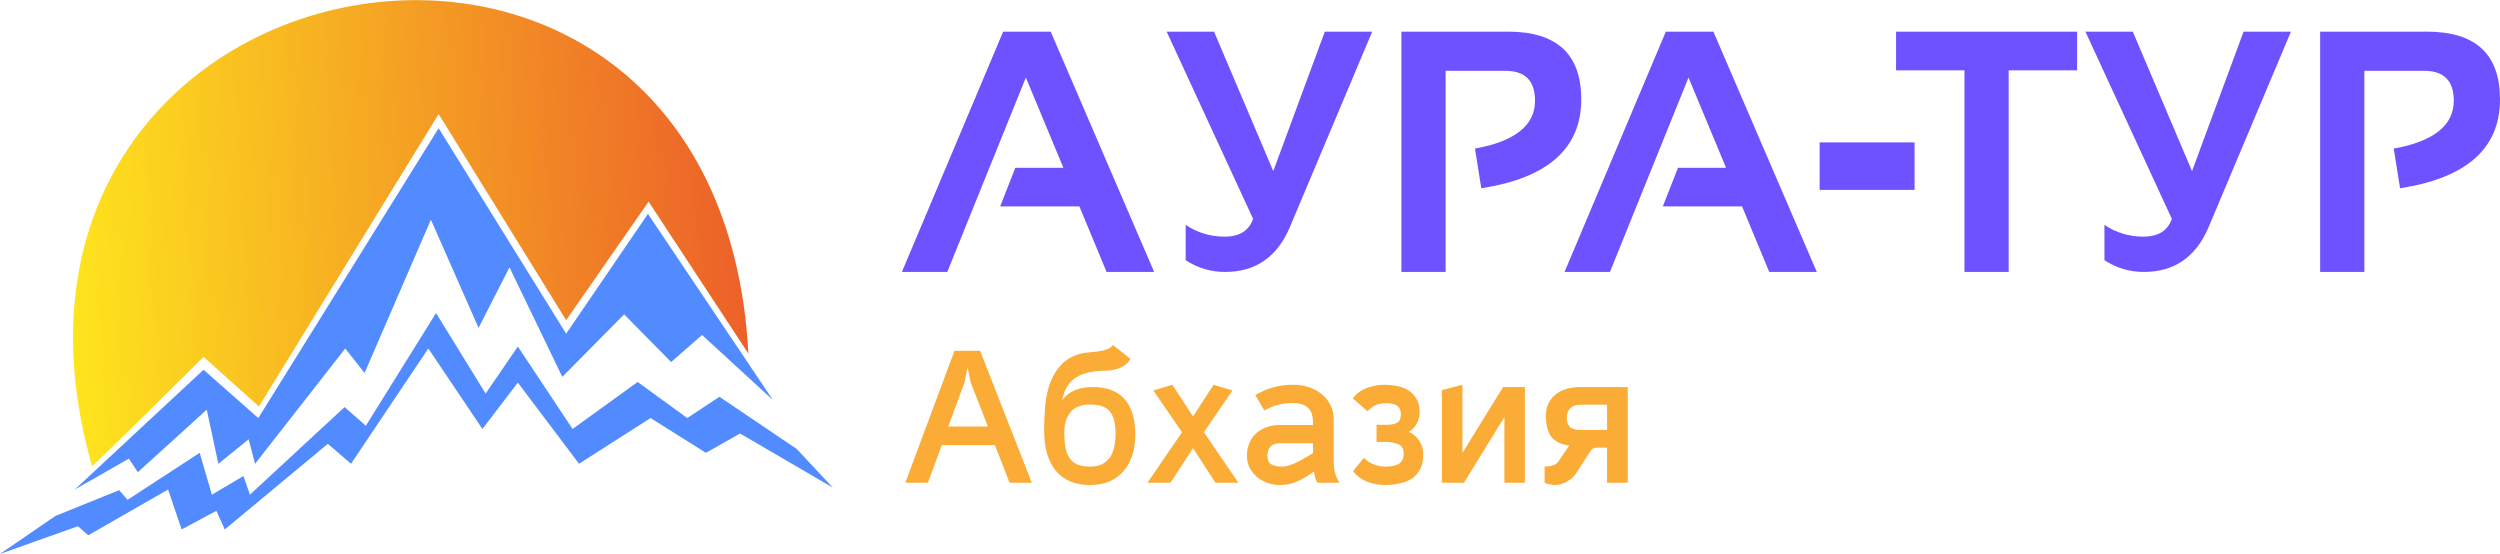 <svg width="158" height="35" viewBox="0 0 158 35" fill="none" xmlns="http://www.w3.org/2000/svg">
<path d="M12.864 23.369L4.723 30.94L8.142 28.986L8.712 29.841L13.067 25.892L13.8 29.312L15.713 27.765L16.12 29.312L21.819 22.025L23.04 23.572L27.233 13.884L30.245 20.723L32.199 16.896L35.537 23.817L39.445 19.868L42.416 22.88L44.37 21.171L48.848 25.282L40.951 13.518L35.781 21.089L27.721 8.104L16.324 26.422L12.864 23.369Z" fill="#518BFF"/>
<path d="M5.821 29.478C-3.623 -3.702 45.428 -12.616 47.3 22.35L40.991 12.744L35.78 20.234L27.721 7.208L16.364 25.688L12.863 22.554C12.863 22.554 8.857 26.553 5.821 29.478Z" fill="url(#paint0_linear_906_39)"/>
<path d="M3.501 32.608L0 35.009L4.925 33.259L5.577 33.829L10.624 30.939L11.479 33.462L13.677 32.282L14.206 33.462L20.719 28.049L22.185 29.31L27.07 22.024L30.489 27.112L32.728 24.181L36.595 29.31L41.113 26.42L44.614 28.618L46.771 27.397L52.633 30.817L50.353 28.374L45.468 25.077L43.433 26.42L40.299 24.141L36.188 27.112L32.728 21.902L30.692 24.873L27.558 19.785L23.121 26.909L21.778 25.728L15.794 31.264L15.387 30.084L13.392 31.264L12.619 28.618L8.06 31.59L7.531 30.979L3.501 32.608Z" fill="#518BFF"/>
<path d="M59.868 17.187H57L63.4 2H66.405L72.942 17.187H69.937L68.218 13.045H63.21L64.169 10.603H67.206L64.834 4.9L59.868 17.187ZM86.723 2L81.525 14.341C80.724 16.238 79.356 17.187 77.424 17.187C76.524 17.187 75.694 16.939 74.935 16.444V14.213C75.68 14.709 76.499 14.957 77.392 14.957C78.334 14.957 78.935 14.581 79.195 13.831L73.733 2H76.728L80.471 10.815L83.729 2L86.723 2ZM88.568 17.187V2H95.317C98.395 2 99.935 3.427 99.935 6.28C99.935 9.374 97.829 11.247 93.619 11.898L93.218 9.392C95.749 8.932 97.014 7.923 97.014 6.365C97.014 5.105 96.389 4.475 95.137 4.475H91.363V17.187L88.568 17.187ZM101.748 17.187H98.88L105.28 2H108.285L114.822 17.187H111.817L110.099 13.045H105.09L106.05 10.603H109.086L106.714 4.9L101.748 17.187ZM131.271 2V4.443H126.948V17.187H124.154V4.443H119.831V2H131.271ZM144.788 2L139.59 14.341C138.789 16.238 137.422 17.187 135.489 17.187C134.589 17.187 133.76 16.939 133 16.444V14.213C133.745 14.709 134.564 14.957 135.457 14.957C136.399 14.957 137 14.581 137.26 13.831L131.798 2H134.793L138.536 10.815L141.794 2L144.788 2ZM146.634 17.187V2H153.382C156.461 2 158 3.427 158 6.28C158 9.374 155.895 11.247 151.684 11.898L151.284 9.392C153.814 8.932 155.079 7.923 155.079 6.365C155.079 5.105 154.454 4.475 153.203 4.475H149.428V17.187L146.634 17.187Z" fill="#6E51FF"/>
<path d="M115 9H121V12H115V9Z" fill="#6E51FF"/>
<path d="M59.928 26.957H62.436L61.344 24.161L61.152 23.225L60.96 24.161L59.928 26.957ZM59.52 28.133L58.644 30.509H57.216L60.324 22.169H61.944L65.208 30.509H63.804L62.88 28.133H59.52ZM70.502 27.437C70.502 27.149 70.478 26.889 70.43 26.657C70.39 26.425 70.31 26.229 70.19 26.069C70.078 25.901 69.918 25.777 69.71 25.697C69.502 25.609 69.234 25.565 68.906 25.565C68.33 25.565 67.91 25.729 67.646 26.057C67.39 26.377 67.262 26.809 67.262 27.353C67.262 27.657 67.282 27.941 67.322 28.205C67.362 28.461 67.438 28.685 67.55 28.877C67.662 29.069 67.822 29.221 68.03 29.333C68.246 29.437 68.53 29.489 68.882 29.489C69.194 29.489 69.454 29.437 69.662 29.333C69.87 29.221 70.034 29.073 70.154 28.889C70.282 28.705 70.37 28.493 70.418 28.253C70.474 28.013 70.502 27.757 70.502 27.485V27.437ZM65.99 27.101C65.99 26.661 66.01 26.197 66.05 25.709C66.09 25.221 66.182 24.757 66.326 24.317C66.478 23.877 66.698 23.485 66.986 23.141C67.282 22.797 67.678 22.545 68.174 22.385C68.358 22.329 68.55 22.293 68.75 22.277C68.958 22.261 69.158 22.241 69.35 22.217C69.55 22.193 69.734 22.153 69.902 22.097C70.078 22.041 70.226 21.945 70.346 21.809L71.45 22.685C71.282 22.957 71.05 23.149 70.754 23.261C70.466 23.373 70.166 23.429 69.854 23.429C69.494 23.429 69.146 23.465 68.81 23.537C68.482 23.609 68.21 23.717 67.994 23.861C67.538 24.165 67.25 24.641 67.13 25.289C67.546 24.737 68.19 24.461 69.062 24.461C69.958 24.461 70.63 24.717 71.078 25.229C71.526 25.741 71.75 26.481 71.75 27.449C71.75 27.945 71.686 28.389 71.558 28.781C71.43 29.173 71.242 29.509 70.994 29.789C70.754 30.069 70.454 30.285 70.094 30.437C69.742 30.581 69.334 30.653 68.87 30.653C67.95 30.653 67.238 30.357 66.734 29.765C66.238 29.165 65.99 28.305 65.99 27.185V27.101ZM75.4 28.325L73.972 30.509H72.52L74.704 27.317L72.892 24.677L74.092 24.317L75.4 26.321L76.696 24.317L77.896 24.677L76.084 27.317L78.268 30.509H76.816L75.4 28.325ZM81.027 29.489C81.171 29.489 81.331 29.461 81.507 29.405C81.683 29.341 81.859 29.265 82.035 29.177C82.211 29.089 82.379 28.997 82.539 28.901C82.707 28.797 82.855 28.709 82.983 28.637V28.013H80.883C80.627 28.013 80.431 28.081 80.295 28.217C80.167 28.353 80.103 28.549 80.103 28.805C80.103 29.085 80.191 29.269 80.367 29.357C80.543 29.445 80.763 29.489 81.027 29.489ZM81.735 24.317C82.071 24.317 82.391 24.365 82.695 24.461C83.007 24.557 83.279 24.701 83.511 24.893C83.751 25.077 83.939 25.305 84.075 25.577C84.219 25.849 84.291 26.161 84.291 26.513V29.129C84.291 29.401 84.315 29.641 84.363 29.849C84.419 30.049 84.511 30.269 84.639 30.509H83.259C83.195 30.421 83.147 30.309 83.115 30.173C83.083 30.037 83.059 29.913 83.043 29.801C82.715 30.041 82.375 30.245 82.023 30.413C81.679 30.573 81.303 30.653 80.895 30.653C80.623 30.653 80.359 30.609 80.103 30.521C79.855 30.433 79.635 30.309 79.443 30.149C79.251 29.981 79.095 29.785 78.975 29.561C78.863 29.329 78.807 29.073 78.807 28.793C78.807 28.497 78.859 28.229 78.963 27.989C79.067 27.749 79.211 27.545 79.395 27.377C79.587 27.209 79.807 27.081 80.055 26.993C80.311 26.905 80.583 26.861 80.871 26.861H82.983V26.717C82.983 26.277 82.875 25.961 82.659 25.769C82.451 25.577 82.143 25.477 81.735 25.469C81.367 25.469 81.043 25.509 80.763 25.589C80.491 25.661 80.203 25.777 79.899 25.937L79.335 24.965C79.727 24.741 80.111 24.577 80.487 24.473C80.863 24.369 81.279 24.317 81.735 24.317ZM85.498 25.181C85.73 24.869 86.026 24.649 86.386 24.521C86.754 24.385 87.126 24.317 87.502 24.317C87.774 24.317 88.042 24.345 88.306 24.401C88.57 24.449 88.806 24.541 89.014 24.677C89.222 24.805 89.39 24.981 89.518 25.205C89.654 25.421 89.722 25.697 89.722 26.033C89.722 26.289 89.662 26.533 89.542 26.765C89.422 26.989 89.25 27.165 89.026 27.293C89.322 27.429 89.55 27.621 89.71 27.869C89.87 28.117 89.95 28.405 89.95 28.733C89.95 29.109 89.882 29.421 89.746 29.669C89.618 29.909 89.442 30.105 89.218 30.257C88.994 30.401 88.734 30.501 88.438 30.557C88.15 30.621 87.85 30.653 87.538 30.653C87.154 30.653 86.778 30.585 86.41 30.449C86.05 30.305 85.75 30.081 85.51 29.777L86.194 28.937C86.354 29.105 86.558 29.241 86.806 29.345C87.062 29.441 87.306 29.489 87.538 29.489C87.938 29.489 88.234 29.425 88.426 29.297C88.618 29.169 88.714 28.957 88.714 28.661C88.714 28.365 88.598 28.169 88.366 28.073C88.134 27.977 87.858 27.929 87.538 27.929H86.998V26.849H87.598C87.91 26.849 88.142 26.805 88.294 26.717C88.454 26.629 88.534 26.445 88.534 26.165C88.534 25.933 88.458 25.761 88.306 25.649C88.162 25.537 87.918 25.481 87.574 25.481C87.102 25.481 86.722 25.653 86.434 25.997L85.498 25.181ZM95.078 30.509V26.357L92.522 30.509H91.13V24.653L92.426 24.317V28.625L94.994 24.461H96.374V30.509H95.078ZM99.178 28.157C98.666 28.093 98.29 27.913 98.05 27.617C97.818 27.313 97.702 26.861 97.702 26.261C97.702 25.933 97.766 25.657 97.894 25.433C98.022 25.201 98.186 25.013 98.386 24.869C98.594 24.725 98.826 24.621 99.082 24.557C99.338 24.493 99.598 24.461 99.862 24.461H102.874V30.509H101.566V28.289H100.978C100.882 28.289 100.794 28.305 100.714 28.337C100.634 28.369 100.566 28.429 100.51 28.517L99.622 29.897C99.486 30.105 99.29 30.285 99.034 30.437C98.778 30.581 98.522 30.653 98.266 30.653C98.178 30.653 98.066 30.637 97.93 30.605C97.802 30.581 97.698 30.549 97.618 30.509V29.489C97.754 29.489 97.91 29.469 98.086 29.429C98.262 29.381 98.394 29.297 98.482 29.177L99.178 28.157ZM101.566 25.577H99.91C99.606 25.577 99.382 25.653 99.238 25.805C99.094 25.957 99.022 26.157 99.022 26.405C99.022 26.661 99.086 26.853 99.214 26.981C99.342 27.109 99.574 27.173 99.91 27.173H101.566V25.577Z" fill="#FAAC37"/>
<defs>
<linearGradient id="paint0_linear_906_39" x1="57.965" y1="17.873" x2="3.745" y2="20.844" gradientUnits="userSpaceOnUse">
<stop stop-color="#E83F2C"/>
<stop offset="1" stop-color="#FEE71D"/>
</linearGradient>
</defs>
</svg>
